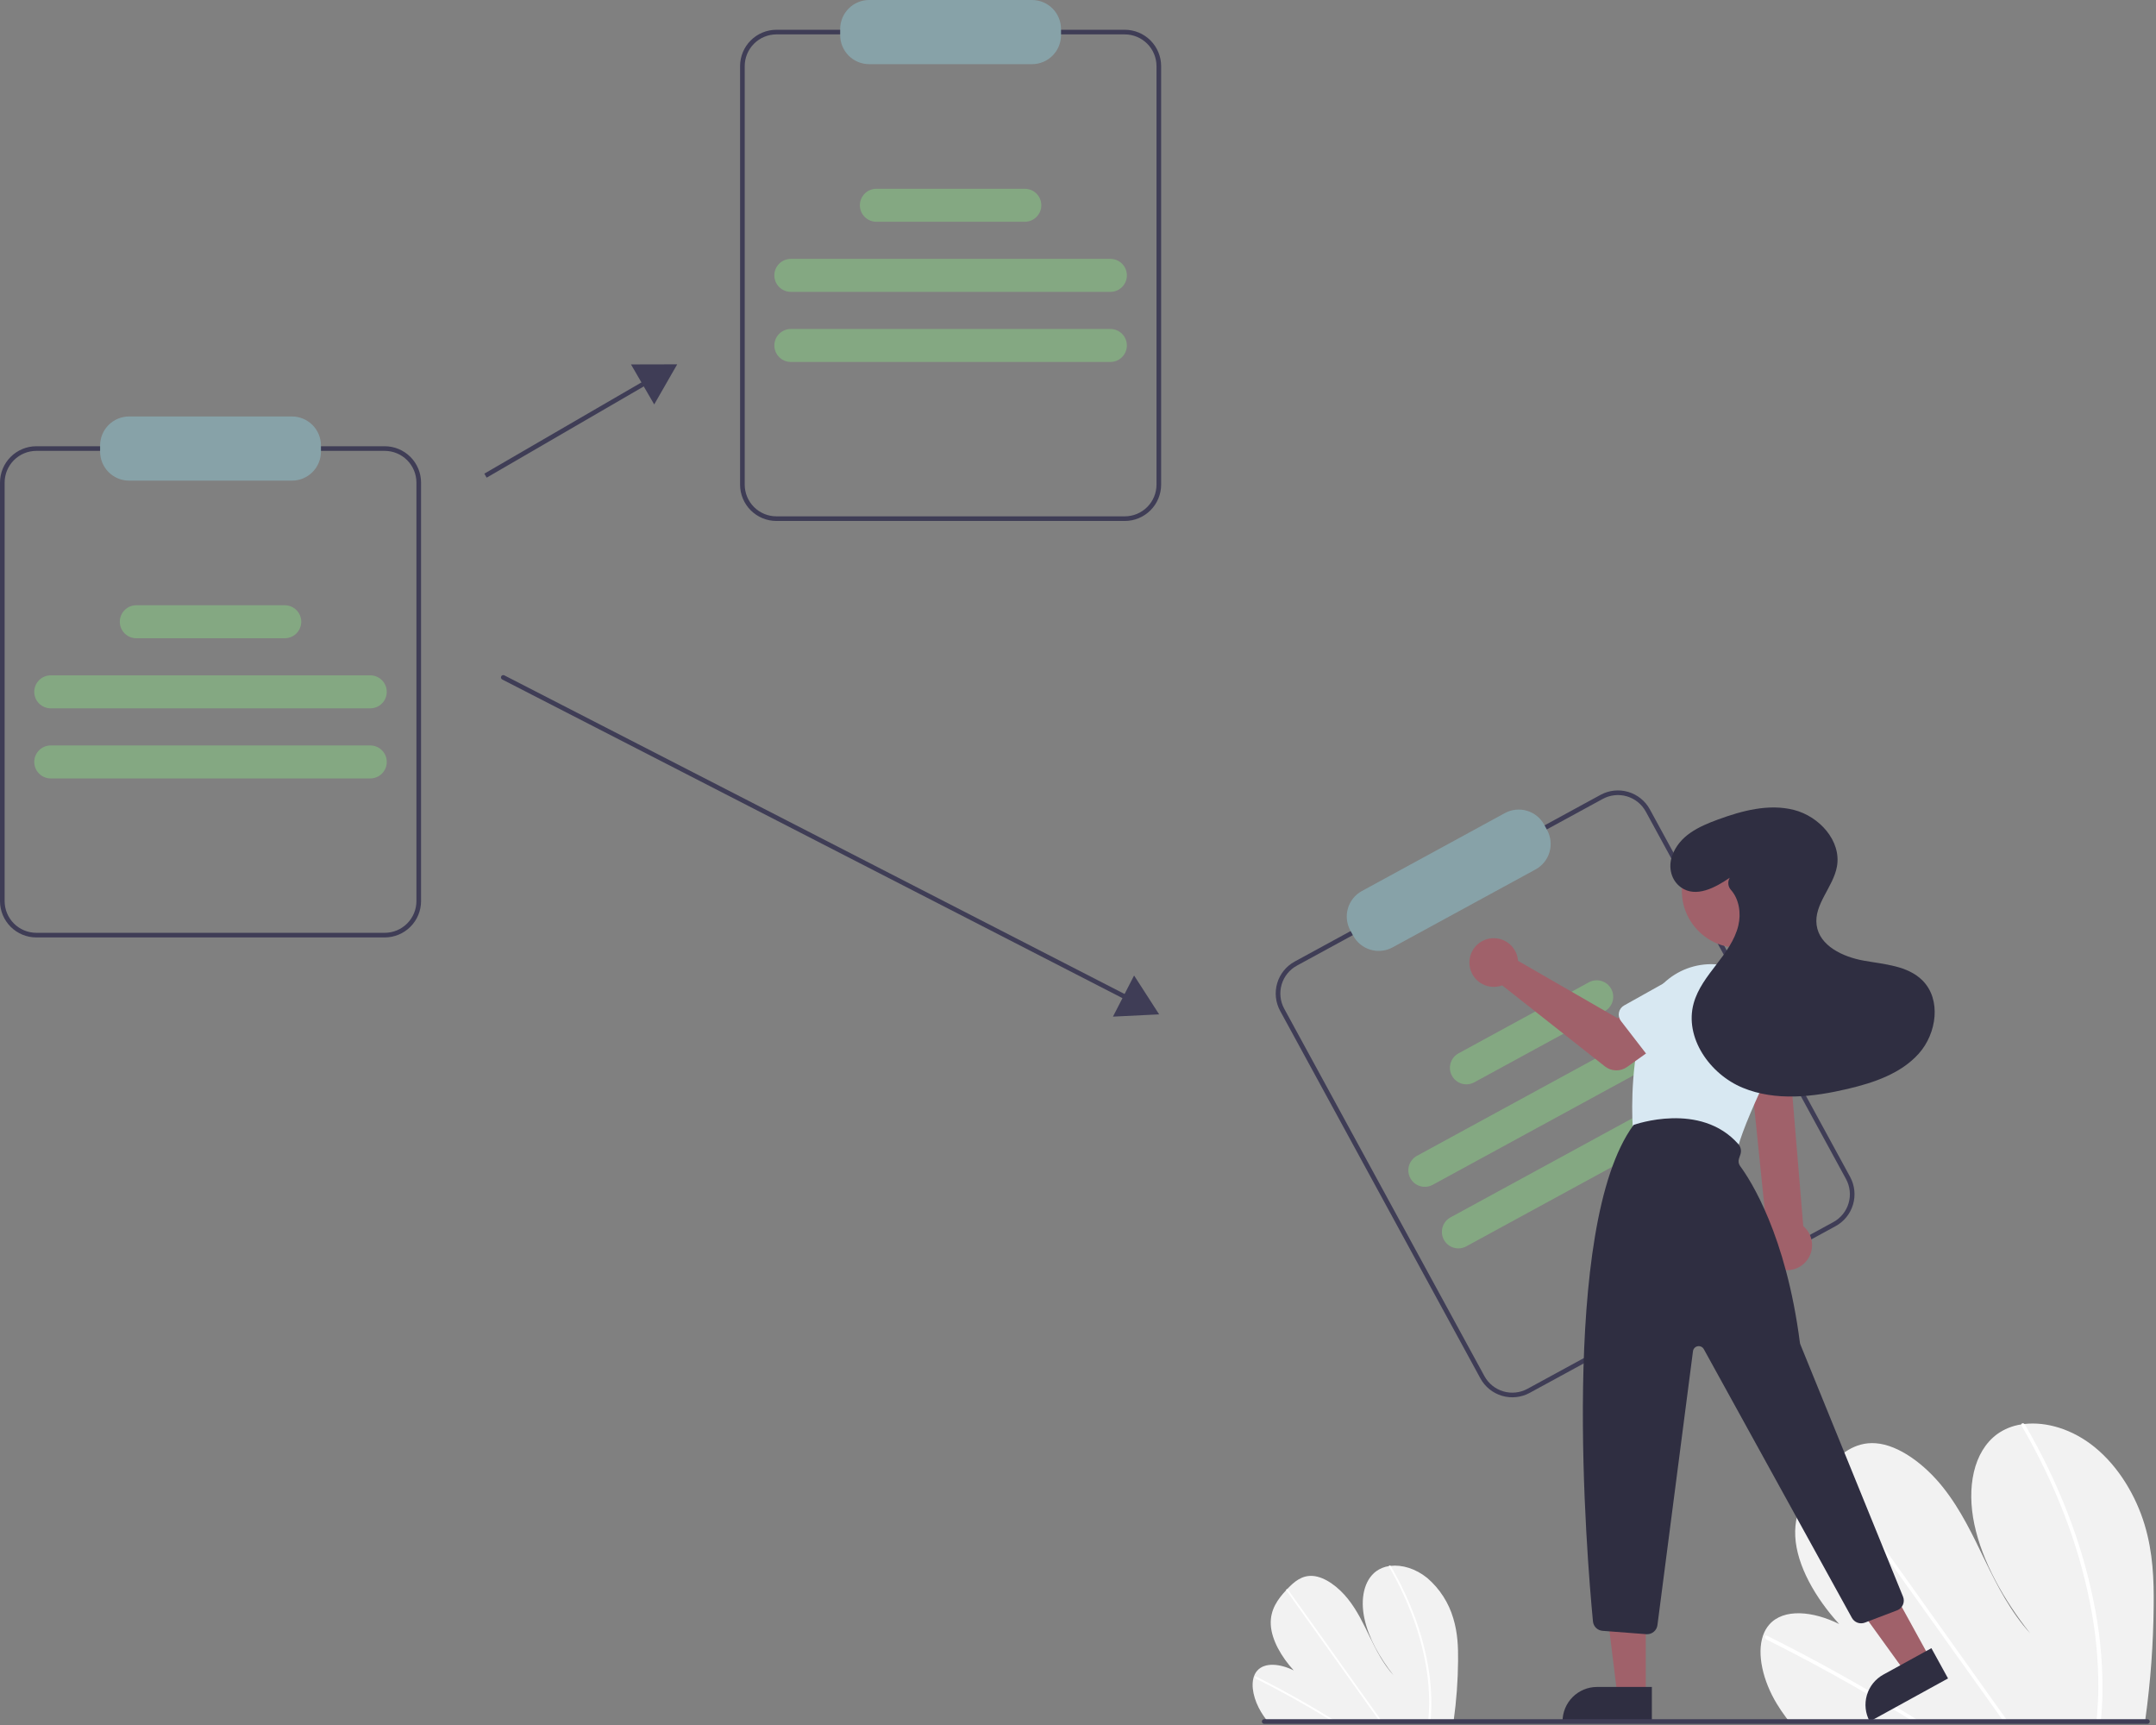 <svg width="930" height="744" viewBox="0 0 930 744" fill="none" xmlns="http://www.w3.org/2000/svg">
<rect x="0" y="0" width="930" height="744" fill="#808080" stroke="none"/>
<g clip-path="url(#clip0)">
<path d="M928.996 692.594C928.852 708.979 927.652 725.338 925.402 741.569C925.324 742.139 925.238 742.709 925.159 743.279L771.711 742.422C771.261 741.855 770.817 741.283 770.388 740.703C768.955 738.784 767.612 736.811 766.38 734.77C760.455 724.936 757.743 713.423 760.461 705.48L760.51 705.357C761.096 703.617 762.021 702.011 763.23 700.63C769.427 693.654 781.956 694.817 793.326 700.447C783.128 689.284 775.008 675.198 774.391 662.624C773.786 650.36 780.199 641.599 787.154 634.153C787.382 633.907 787.61 633.668 787.839 633.429C787.949 633.306 788.067 633.189 788.177 633.066C793.604 627.392 799.931 621.799 809.088 622.476C819.132 623.219 830.267 631.631 838.074 641.434C845.882 651.23 851.07 662.359 856.329 673.219C861.595 684.073 867.292 695.204 875.742 704.482C864.297 690.006 855.07 673.535 851.661 657.517C848.253 641.498 851.252 626.113 861.452 618.569C864.549 616.349 868.132 614.903 871.902 614.353C872.342 614.279 872.789 614.22 873.243 614.168C882.685 613.093 893.959 616.359 903.551 624.165C914.114 632.76 921.438 645.501 925.081 657.597C928.725 669.693 929.113 681.337 928.996 692.594Z" fill="#F2F2F2"/>
<path d="M828.601 742.74L825.667 742.723C824.735 742.141 823.799 741.565 822.859 740.996C822.277 740.629 821.688 740.275 821.098 739.914C811.365 733.97 801.572 728.268 791.717 722.809C781.872 717.345 771.977 712.133 762.032 707.173C761.768 707.058 761.553 706.854 761.424 706.598C761.295 706.341 761.26 706.047 761.325 705.767C761.336 705.73 761.352 705.695 761.374 705.664C761.513 705.403 761.823 705.295 762.275 705.518C763.495 706.129 764.722 706.741 765.941 707.366C775.913 712.411 785.842 717.709 795.728 723.257C805.608 728.804 815.431 734.595 825.197 740.631C825.403 740.756 825.608 740.888 825.814 741.013C826.745 741.588 827.67 742.164 828.601 742.74Z" fill="white"/>
<path d="M866.434 742.951L864.62 742.941C864.211 742.368 863.808 741.795 863.399 741.223C853.784 727.74 844.171 714.257 834.561 700.774C818.822 678.7 803.088 656.627 787.358 634.553C787.265 634.434 787.196 634.299 787.154 634.153C787.02 633.665 787.379 633.378 787.839 633.429C788.033 633.456 788.219 633.525 788.384 633.63C788.549 633.736 788.69 633.875 788.797 634.039C797.621 646.418 806.443 658.792 815.263 671.162C830.92 693.125 846.574 715.086 862.227 737.044C863.222 738.438 864.218 739.839 865.214 741.233C865.623 741.805 866.032 742.378 866.434 742.951Z" fill="white"/>
<path d="M906.856 732.414C906.764 735.472 906.561 738.481 906.297 741.462C906.246 742.032 906.194 742.603 906.143 743.173L904.239 743.162C904.298 742.592 904.356 742.022 904.407 741.452C904.809 737.145 905.095 732.789 905.133 728.315C905.184 715.911 903.975 703.535 901.526 691.375C898.922 678.283 895.183 665.442 890.352 652.998C885.281 639.873 879.168 627.176 872.07 615.027C871.936 614.829 871.877 614.59 871.902 614.353C871.98 613.81 872.703 613.649 873.243 614.168C873.35 614.269 873.441 614.385 873.516 614.513C874.394 616.023 875.256 617.537 876.102 619.056C882.938 631.272 888.789 644.014 893.6 657.16C898.182 669.645 901.668 682.505 904.017 695.595C906.218 707.739 907.169 720.076 906.856 732.414Z" fill="white"/>
<path d="M628.948 716.35C628.873 724.912 628.246 733.461 627.07 741.943C627.029 742.241 626.984 742.538 626.943 742.836L546.755 742.388C546.519 742.092 546.288 741.793 546.063 741.49C545.315 740.488 544.613 739.456 543.969 738.39C540.873 733.251 539.455 727.234 540.876 723.083L540.901 723.019C541.208 722.11 541.691 721.271 542.323 720.549C545.561 716.904 552.109 717.511 558.051 720.454C552.721 714.62 548.477 707.259 548.155 700.688C547.839 694.279 551.19 689.701 554.825 685.81C554.944 685.681 555.063 685.556 555.183 685.431C555.241 685.367 555.302 685.306 555.36 685.242C558.196 682.277 561.502 679.354 566.287 679.707C571.536 680.096 577.355 684.492 581.435 689.615C585.515 694.734 588.226 700.549 590.974 706.225C593.726 711.897 596.703 717.714 601.119 722.562C595.138 714.997 590.316 706.39 588.535 698.019C586.754 689.648 588.321 681.608 593.651 677.666C595.27 676.506 597.142 675.75 599.112 675.462C599.342 675.424 599.576 675.393 599.813 675.366C604.747 674.804 610.639 676.511 615.651 680.59C621.017 685.199 624.926 691.269 626.903 698.061C628.807 704.382 629.01 710.467 628.948 716.35Z" fill="#F2F2F2"/>
<path d="M576.484 742.554L574.951 742.546C574.464 742.241 573.975 741.941 573.483 741.643C573.179 741.451 572.871 741.266 572.563 741.078C567.477 737.972 562.359 734.992 557.21 732.139C552.064 729.284 546.894 726.56 541.697 723.968C541.559 723.908 541.447 723.802 541.379 723.667C541.312 723.533 541.293 723.38 541.327 723.233C541.333 723.214 541.342 723.196 541.353 723.179C541.425 723.043 541.587 722.987 541.824 723.103C542.461 723.423 543.102 723.742 543.74 724.069C548.951 726.706 554.139 729.474 559.306 732.373C564.468 735.272 569.602 738.298 574.706 741.453C574.813 741.518 574.92 741.587 575.028 741.652C575.514 741.953 575.998 742.254 576.484 742.554Z" fill="white"/>
<path d="M596.255 742.665L595.307 742.66C595.093 742.36 594.883 742.061 594.669 741.762C589.644 734.716 584.621 727.67 579.599 720.624C571.374 709.089 563.152 697.554 554.932 686.019C554.883 685.957 554.847 685.886 554.825 685.81C554.755 685.555 554.942 685.405 555.183 685.431C555.284 685.446 555.381 685.482 555.468 685.537C555.554 685.592 555.628 685.664 555.684 685.75C560.295 692.219 564.905 698.686 569.514 705.15C577.696 716.627 585.877 728.103 594.056 739.578C594.577 740.307 595.097 741.039 595.617 741.767C595.831 742.066 596.045 742.366 596.255 742.665Z" fill="white"/>
<path d="M617.379 737.159C617.33 738.757 617.224 740.329 617.086 741.887C617.06 742.185 617.033 742.483 617.006 742.781L616.011 742.775C616.042 742.477 616.072 742.179 616.099 741.881C616.309 739.631 616.458 737.354 616.478 735.017C616.505 728.535 615.873 722.067 614.593 715.713C613.232 708.871 611.278 702.16 608.754 695.657C606.104 688.799 602.909 682.163 599.2 675.815C599.13 675.711 599.099 675.587 599.112 675.462C599.153 675.179 599.531 675.095 599.813 675.366C599.869 675.419 599.917 675.48 599.956 675.546C600.415 676.335 600.865 677.127 601.307 677.92C604.88 684.304 607.937 690.963 610.451 697.833C612.846 704.357 614.667 711.077 615.895 717.918C617.045 724.264 617.542 730.711 617.379 737.159Z" fill="white"/>
<path d="M165.953 404.324H15.672C11.517 404.319 7.534 402.666 4.596 399.728C1.657 396.79 0.005 392.806 0 388.651V208.137C0.005 203.982 1.657 199.998 4.596 197.06C7.534 194.122 11.517 192.469 15.672 192.464H165.953C170.108 192.469 174.092 194.122 177.03 197.06C179.968 199.998 181.621 203.982 181.626 208.137V388.651C181.621 392.806 179.968 396.79 177.03 399.728C174.092 402.666 170.108 404.319 165.953 404.324ZM15.672 194.464C12.047 194.468 8.572 195.91 6.009 198.473C3.446 201.037 2.004 204.512 2 208.137V388.651C2.004 392.276 3.446 395.751 6.009 398.315C8.572 400.878 12.047 402.32 15.672 402.324H165.953C169.578 402.32 173.053 400.878 175.617 398.315C178.18 395.751 179.622 392.276 179.626 388.651V208.137C179.622 204.512 178.18 201.037 175.617 198.473C173.053 195.91 169.578 194.468 165.953 194.464H15.672Z" fill="#3F3D56"/>
<path d="M125.942 207.303H55.683C52.369 207.299 49.192 205.981 46.849 203.637C44.505 201.294 43.187 198.117 43.183 194.803V192.125C43.187 188.811 44.505 185.634 46.849 183.291C49.192 180.947 52.369 179.629 55.683 179.625H125.942C129.256 179.629 132.434 180.947 134.777 183.291C137.12 185.634 138.439 188.811 138.442 192.125V194.803C138.439 198.117 137.12 201.294 134.777 203.637C132.434 205.981 129.256 207.299 125.942 207.303Z" fill="#87A2A8"/>
<path d="M159.729 305.508H21.897C20.962 305.509 20.036 305.326 19.172 304.969C18.308 304.612 17.523 304.088 16.861 303.427C16.2 302.767 15.675 301.982 15.317 301.118C14.959 300.255 14.775 299.329 14.775 298.394C14.775 297.459 14.959 296.533 15.317 295.67C15.675 294.806 16.2 294.021 16.861 293.361C17.523 292.7 18.308 292.176 19.172 291.819C20.036 291.462 20.962 291.279 21.897 291.28H159.729C161.614 291.282 163.421 292.033 164.753 293.367C166.086 294.701 166.834 296.509 166.834 298.394C166.834 300.279 166.086 302.087 164.753 303.421C163.421 304.755 161.614 305.506 159.729 305.508Z" fill="#84A882"/>
<path d="M159.729 335.742H21.897C20.962 335.743 20.036 335.56 19.172 335.203C18.308 334.846 17.523 334.322 16.861 333.661C16.2 333.001 15.675 332.216 15.317 331.352C14.959 330.489 14.775 329.563 14.775 328.628C14.775 327.693 14.959 326.767 15.317 325.904C15.675 325.04 16.2 324.255 16.861 323.595C17.523 322.934 18.308 322.41 19.172 322.053C20.036 321.696 20.962 321.513 21.897 321.514H159.729C161.614 321.516 163.421 322.267 164.753 323.601C166.086 324.935 166.834 326.743 166.834 328.628C166.834 330.513 166.086 332.321 164.753 333.655C163.421 334.989 161.614 335.74 159.729 335.742Z" fill="#84A882"/>
<path d="M122.825 275.274H58.8C57.865 275.275 56.94 275.092 56.075 274.735C55.211 274.378 54.426 273.854 53.765 273.193C53.103 272.533 52.578 271.748 52.22 270.884C51.862 270.021 51.678 269.095 51.678 268.16C51.678 267.225 51.862 266.299 52.22 265.436C52.578 264.572 53.103 263.787 53.765 263.127C54.426 262.466 55.211 261.942 56.075 261.585C56.94 261.228 57.865 261.045 58.8 261.046H122.825C123.76 261.045 124.686 261.228 125.55 261.585C126.414 261.942 127.2 262.466 127.861 263.127C128.523 263.787 129.047 264.572 129.405 265.436C129.763 266.299 129.948 267.225 129.948 268.16C129.948 269.095 129.763 270.021 129.405 270.884C129.047 271.748 128.523 272.533 127.861 273.193C127.2 273.854 126.414 274.378 125.55 274.735C124.686 275.092 123.76 275.275 122.825 275.274Z" fill="#84A882"/>
<path d="M485.189 224.698H334.908C330.753 224.694 326.769 223.041 323.831 220.103C320.893 217.165 319.24 213.181 319.236 209.026V28.511C319.24 24.356 320.893 20.372 323.831 17.434C326.769 14.496 330.753 12.843 334.908 12.838H485.189C489.344 12.843 493.327 14.496 496.266 17.434C499.204 20.372 500.856 24.356 500.861 28.511V209.026C500.856 213.181 499.204 217.165 496.266 220.103C493.327 223.041 489.344 224.694 485.189 224.698ZM334.908 14.838C331.283 14.842 327.808 16.284 325.245 18.847C322.681 21.411 321.24 24.886 321.236 28.511V209.026C321.24 212.651 322.681 216.126 325.245 218.689C327.808 221.252 331.283 222.694 334.908 222.698H485.189C488.814 222.694 492.289 221.252 494.852 218.689C497.415 216.126 498.857 212.651 498.861 209.026V28.511C498.857 24.886 497.415 21.411 494.852 18.847C492.289 16.284 488.814 14.842 485.189 14.838H334.908Z" fill="#3F3D56"/>
<path d="M445.178 27.677H374.919C371.605 27.674 368.428 26.355 366.084 24.012C363.741 21.669 362.423 18.491 362.419 15.177V12.5C362.423 9.186 363.741 6.009 366.084 3.665C368.428 1.322 371.605 0.004 374.919 0H445.178C448.492 0.004 451.669 1.322 454.012 3.665C456.356 6.009 457.674 9.186 457.678 12.5V15.177C457.674 18.491 456.356 21.669 454.012 24.012C451.669 26.355 448.492 27.674 445.178 27.677Z" fill="#87A2A8"/>
<path d="M478.964 125.882H341.133C340.198 125.883 339.272 125.7 338.408 125.343C337.544 124.986 336.758 124.462 336.097 123.802C335.435 123.141 334.911 122.356 334.553 121.493C334.195 120.629 334.01 119.703 334.01 118.768C334.01 117.833 334.195 116.908 334.553 116.044C334.911 115.18 335.435 114.396 336.097 113.735C336.758 113.074 337.544 112.551 338.408 112.194C339.272 111.836 340.198 111.653 341.133 111.654H478.964C479.899 111.653 480.825 111.836 481.689 112.194C482.553 112.551 483.338 113.074 484 113.735C484.661 114.396 485.186 115.18 485.544 116.044C485.902 116.908 486.086 117.833 486.086 118.768C486.086 119.703 485.902 120.629 485.544 121.493C485.186 122.356 484.661 123.141 484 123.802C483.338 124.462 482.553 124.986 481.689 125.343C480.825 125.7 479.899 125.883 478.964 125.882Z" fill="#84A882"/>
<path d="M478.964 156.116H341.133C340.198 156.116 339.273 155.932 338.41 155.575C337.547 155.217 336.763 154.693 336.102 154.033C335.442 153.372 334.918 152.588 334.56 151.725C334.203 150.862 334.019 149.937 334.019 149.002C334.019 148.068 334.203 147.143 334.56 146.28C334.918 145.417 335.442 144.633 336.102 143.972C336.763 143.311 337.547 142.787 338.41 142.43C339.273 142.072 340.198 141.888 341.133 141.888H478.964C479.898 141.888 480.823 142.072 481.686 142.43C482.55 142.787 483.334 143.311 483.994 143.972C484.655 144.633 485.179 145.417 485.536 146.28C485.894 147.143 486.078 148.068 486.078 149.002C486.078 149.937 485.894 150.862 485.536 151.725C485.179 152.588 484.655 153.372 483.994 154.033C483.334 154.693 482.55 155.217 481.686 155.575C480.823 155.932 479.898 156.116 478.964 156.116Z" fill="#84A882"/>
<path d="M442.061 95.648H378.036C377.101 95.649 376.175 95.466 375.311 95.109C374.447 94.752 373.662 94.228 373 93.568C372.339 92.907 371.814 92.122 371.456 91.259C371.098 90.395 370.914 89.469 370.914 88.534C370.914 87.599 371.098 86.674 371.456 85.81C371.814 84.946 372.339 84.162 373 83.501C373.662 82.84 374.447 82.317 375.311 81.96C376.175 81.603 377.101 81.419 378.036 81.42H442.061C443.948 81.42 445.757 82.17 447.091 83.504C448.425 84.838 449.175 86.648 449.175 88.534C449.175 90.421 448.425 92.231 447.091 93.565C445.757 94.899 443.948 95.648 442.061 95.648Z" fill="#84A882"/>
<path d="M791.789 528.844L659.832 600.758C656.182 602.743 651.893 603.198 647.907 602.024C643.921 600.85 640.564 598.143 638.571 594.497L552.189 435.992C550.205 432.341 549.75 428.052 550.924 424.067C552.098 420.081 554.805 416.723 558.451 414.731L690.408 342.817C694.059 340.833 698.348 340.378 702.333 341.551C706.319 342.725 709.677 345.432 711.669 349.079L798.051 507.583C800.035 511.234 800.49 515.523 799.317 519.509C798.143 523.494 795.436 526.852 791.789 528.844ZM559.408 416.487C556.227 418.225 553.866 421.154 552.841 424.631C551.817 428.109 552.214 431.85 553.945 435.035L640.327 593.54C642.065 596.721 644.994 599.082 648.472 600.106C651.949 601.13 655.69 600.733 658.875 599.002L790.832 527.088C794.013 525.35 796.375 522.421 797.399 518.944C798.423 515.467 798.026 511.725 796.295 508.54L709.913 350.036C708.175 346.855 705.246 344.493 701.769 343.469C698.291 342.445 694.55 342.842 691.365 344.573L559.408 416.487Z" fill="#3F3D56"/>
<path d="M662.376 374.992L600.684 408.613C597.772 410.196 594.352 410.559 591.173 409.623C587.994 408.687 585.316 406.527 583.727 403.619L582.445 401.268C580.863 398.357 580.5 394.936 581.436 391.757C582.372 388.578 584.532 385.9 587.44 384.311L649.132 350.69C652.044 349.107 655.464 348.744 658.643 349.681C661.822 350.617 664.5 352.776 666.089 355.684L667.371 358.035C668.953 360.947 669.316 364.367 668.38 367.546C667.444 370.725 665.284 373.403 662.376 374.992Z" fill="#87A2A8"/>
<path d="M739.037 445.056L618.012 511.012C617.191 511.459 616.291 511.741 615.362 511.84C614.433 511.939 613.494 511.854 612.598 511.59C611.701 511.326 610.866 510.888 610.139 510.301C609.412 509.715 608.808 508.99 608.361 508.17C607.914 507.35 607.633 506.449 607.534 505.521C607.435 504.592 607.519 503.652 607.783 502.756C608.047 501.86 608.485 501.025 609.072 500.298C609.659 499.571 610.383 498.966 611.203 498.519L732.229 432.563C733.886 431.66 735.833 431.452 737.643 431.985C739.453 432.518 740.977 433.748 741.88 435.405C742.783 437.062 742.99 439.009 742.457 440.819C741.924 442.629 740.694 444.153 739.037 445.056Z" fill="#84A882"/>
<path d="M753.505 471.603L632.479 537.56C631.659 538.007 630.759 538.288 629.83 538.387C628.901 538.486 627.962 538.401 627.065 538.138C626.169 537.874 625.334 537.436 624.607 536.849C623.88 536.262 623.276 535.538 622.829 534.718C622.382 533.897 622.101 532.997 622.002 532.068C621.902 531.139 621.987 530.2 622.251 529.304C622.515 528.408 622.953 527.572 623.54 526.845C624.127 526.118 624.851 525.514 625.671 525.067L746.697 459.11C747.517 458.663 748.417 458.382 749.346 458.283C750.275 458.184 751.215 458.269 752.111 458.533C753.007 458.797 753.842 459.235 754.569 459.821C755.296 460.408 755.901 461.132 756.348 461.953C756.795 462.773 757.076 463.673 757.175 464.602C757.274 465.531 757.189 466.47 756.925 467.367C756.661 468.263 756.223 469.098 755.637 469.825C755.05 470.552 754.326 471.156 753.505 471.603Z" fill="#84A882"/>
<path d="M692.166 436.168L635.947 466.805C635.127 467.253 634.227 467.534 633.298 467.633C632.369 467.732 631.429 467.647 630.533 467.383C629.637 467.119 628.802 466.681 628.075 466.094C627.348 465.508 626.744 464.783 626.297 463.963C625.85 463.143 625.569 462.243 625.469 461.314C625.37 460.385 625.455 459.445 625.719 458.549C625.983 457.653 626.421 456.818 627.008 456.091C627.594 455.364 628.319 454.76 629.139 454.312L685.357 423.675C686.178 423.227 687.078 422.946 688.007 422.847C688.936 422.748 689.875 422.833 690.771 423.097C691.667 423.361 692.503 423.799 693.23 424.386C693.957 424.972 694.561 425.697 695.008 426.517C695.455 427.337 695.736 428.237 695.835 429.166C695.934 430.095 695.85 431.035 695.586 431.931C695.322 432.827 694.884 433.662 694.297 434.389C693.71 435.116 692.986 435.72 692.166 436.168Z" fill="#84A882"/>
<path d="M279.209 163.475L208.92 204.284L209.924 206.014L280.213 165.204L279.209 163.475Z" fill="#3F3D56"/>
<path d="M282.194 174.428L292.122 157.132L272.179 157.179L282.194 174.428Z" fill="#3F3D56"/>
<path d="M487.233 431.942C487.074 431.942 486.917 431.904 486.776 431.832L216.628 293.059C216.392 292.938 216.215 292.728 216.134 292.475C216.053 292.223 216.076 291.949 216.197 291.714C216.318 291.478 216.527 291.3 216.779 291.219C217.032 291.137 217.306 291.159 217.541 291.28L487.69 430.052C487.89 430.155 488.049 430.322 488.143 430.526C488.236 430.73 488.258 430.959 488.205 431.177C488.152 431.395 488.028 431.589 487.851 431.728C487.675 431.867 487.457 431.942 487.233 431.942Z" fill="#3F3D56"/>
<path d="M480.081 438.479L500 437.5L489.195 420.738L480.081 438.479Z" fill="#3F3D56"/>
<path d="M765.974 546.682C764.568 545.982 763.332 544.983 762.354 543.754C761.376 542.525 760.68 541.097 760.313 539.57C759.947 538.042 759.92 536.454 760.234 534.915C760.549 533.376 761.196 531.925 762.132 530.664L754.099 452.124H771.459L777.843 528.814C779.858 530.526 781.175 532.918 781.543 535.537C781.912 538.155 781.308 540.818 779.845 543.02C778.382 545.223 776.162 546.812 773.605 547.487C771.049 548.162 768.333 547.875 765.974 546.682V546.682Z" fill="#A0616A"/>
<path d="M750.034 408.779C763.599 408.779 774.595 397.783 774.595 384.218C774.595 370.653 763.599 359.657 750.034 359.657C736.469 359.657 725.473 370.653 725.473 384.218C725.473 397.783 736.469 408.779 750.034 408.779Z" fill="#A0616A"/>
<path d="M744.445 497.758L707.789 489.753C706.825 489.541 705.958 489.019 705.32 488.267C704.681 487.514 704.307 486.574 704.255 485.588C703.831 477.409 703.527 456.249 709.828 436.495C711.045 432.707 713.009 429.203 715.604 426.188C718.2 423.173 721.373 420.709 724.937 418.942C728.501 417.175 732.384 416.141 736.354 415.901C740.325 415.661 744.304 416.219 748.055 417.544C752.013 418.935 755.633 421.147 758.676 424.035C761.719 426.923 764.117 430.422 765.713 434.302C767.309 438.182 768.067 442.356 767.936 446.549C767.806 450.742 766.79 454.861 764.956 458.634C756.827 475.327 751.707 487.415 749.739 494.564C749.434 495.673 748.714 496.623 747.729 497.217C746.744 497.811 745.569 498.005 744.445 497.758Z" fill="#D8E8F2"/>
<path d="M709.913 731.092L697.653 731.091L691.821 683.803L709.915 683.804L709.913 731.092Z" fill="#A0616A"/>
<path d="M688.896 727.588H712.54V742.475H674.009C674.009 738.526 675.577 734.74 678.369 731.948C681.161 729.156 684.948 727.588 688.896 727.588Z" fill="#2F2E41"/>
<path d="M832.504 715.203L821.761 721.109L793.866 682.482L809.722 673.764L832.504 715.203Z" fill="#A0616A"/>
<path d="M812.4 722.258L833.119 710.867L840.291 723.913L806.526 742.476C804.624 739.016 804.174 734.942 805.276 731.151C806.377 727.359 808.94 724.16 812.4 722.258Z" fill="#2F2E41"/>
<path d="M710.136 704.832L691.263 703.378C690.206 703.3 689.212 702.85 688.456 702.109C687.699 701.368 687.229 700.383 687.129 699.329C684.439 671.273 672.638 529.101 704.555 485.329L704.645 485.207L704.787 485.154C705.073 485.049 733.538 474.899 749.869 493.501C750.382 494.092 750.731 494.806 750.883 495.574C751.035 496.342 750.984 497.136 750.735 497.877L750.112 499.747C749.934 500.276 749.886 500.841 749.973 501.394C750.059 501.946 750.277 502.469 750.608 502.919C755.14 509.046 770.394 532.644 776.39 579.047C776.428 579.343 776.504 579.633 776.616 579.909L820.88 688.646C821.106 689.201 821.219 689.796 821.211 690.395C821.204 690.995 821.078 691.587 820.839 692.137C820.6 692.686 820.253 693.183 819.819 693.597C819.386 694.011 818.874 694.334 818.314 694.547L804.386 699.854C803.371 700.235 802.254 700.239 801.237 699.866C800.22 699.492 799.37 698.766 798.843 697.82L734.944 581.889C734.69 581.428 734.296 581.058 733.819 580.834C733.342 580.61 732.807 580.542 732.289 580.64C731.771 580.738 731.298 580.998 730.936 581.381C730.575 581.765 730.344 582.252 730.276 582.775L714.944 700.923C714.803 702.007 714.273 703.002 713.453 703.723C712.633 704.445 711.578 704.843 710.485 704.844C710.37 704.844 710.253 704.84 710.136 704.832Z" fill="#2F2E41"/>
<path d="M654.55 412.748C654.673 413.288 654.753 413.836 654.789 414.388L697.747 439.17L708.188 433.159L719.319 447.732L701.869 460.169C700.459 461.174 698.762 461.694 697.031 461.652C695.3 461.61 693.63 461.008 692.271 459.935L647.974 424.99C645.975 425.73 643.798 425.843 641.733 425.316C639.668 424.789 637.812 423.645 636.412 422.037C635.013 420.429 634.136 418.433 633.899 416.315C633.661 414.196 634.074 412.056 635.083 410.178C636.092 408.3 637.648 406.774 639.546 405.802C641.443 404.83 643.591 404.459 645.704 404.739C647.818 405.018 649.796 405.933 651.376 407.364C652.956 408.795 654.063 410.673 654.55 412.748V412.748Z" fill="#A0616A"/>
<path d="M698.337 436.693C698.466 436.06 698.731 435.461 699.113 434.939C699.494 434.417 699.984 433.984 700.548 433.668L720.261 422.645C722.881 420.624 726.194 419.724 729.476 420.142C732.758 420.56 735.74 422.263 737.769 424.876C739.797 427.489 740.707 430.801 740.298 434.084C739.889 437.367 738.196 440.353 735.588 442.39L719.871 458.711C719.422 459.177 718.878 459.54 718.277 459.777C717.675 460.014 717.029 460.118 716.383 460.082C715.738 460.047 715.107 459.873 714.535 459.572C713.962 459.271 713.462 458.85 713.067 458.338L699.183 440.344C698.788 439.832 698.507 439.241 698.361 438.611C698.215 437.981 698.207 437.327 698.337 436.693Z" fill="#D8E8F2"/>
<path d="M749.364 470.676C748.861 470.27 748.452 469.759 748.164 469.18C747.877 468.601 747.717 467.967 747.697 467.32L746.99 444.746C746.401 441.49 747.128 438.134 749.01 435.413C750.893 432.693 753.777 430.829 757.031 430.232C760.285 429.634 763.643 430.352 766.369 432.226C769.095 434.101 770.967 436.98 771.574 440.232L778.824 461.7C779.031 462.312 779.103 462.962 779.036 463.606C778.969 464.249 778.765 464.87 778.436 465.427C778.107 465.984 777.662 466.463 777.132 466.833C776.601 467.202 775.997 467.453 775.36 467.568L752.994 471.606C752.358 471.722 751.704 471.698 751.078 471.538C750.451 471.377 749.867 471.083 749.364 470.676Z" fill="#D8E8F2"/>
<path d="M746.147 378.569C739.834 382.889 731.545 387.33 725.098 382.729C720.864 379.708 719.53 374.114 721.247 369.205C724.334 360.376 732.817 356.489 740.928 353.51C751.472 349.637 762.953 346.556 773.839 349.329C784.724 352.103 794.344 362.642 792.379 373.702C790.799 382.597 782.409 389.997 783.6 398.952C784.799 407.964 794.934 412.708 803.882 414.319C812.83 415.929 822.842 416.447 829.273 422.874C837.476 431.073 835.427 445.727 827.709 454.383C819.99 463.04 808.342 466.963 797.055 469.631C782.1 473.165 765.926 475.022 751.723 469.157C737.52 463.292 726.467 447.503 730.581 432.697C732.319 426.444 736.413 421.158 740.37 416.013C744.327 410.867 748.333 405.487 749.842 399.174C751.1 393.913 750.169 387.805 746.681 383.859C746.046 383.168 745.647 382.294 745.54 381.363C745.433 380.431 745.624 379.489 746.086 378.673L746.147 378.569Z" fill="#2F2E41"/>
<path d="M926.311 743.5H545.311C545.046 743.5 544.791 743.395 544.604 743.207C544.416 743.02 544.311 742.765 544.311 742.5C544.311 742.235 544.416 741.98 544.604 741.793C544.791 741.605 545.046 741.5 545.311 741.5H926.311C926.576 741.5 926.831 741.605 927.018 741.793C927.206 741.98 927.311 742.235 927.311 742.5C927.311 742.765 927.206 743.02 927.018 743.207C926.831 743.395 926.576 743.5 926.311 743.5Z" fill="#3F3D56"/>
</g>
<defs>
<clipPath id="clip0">
<rect width="929.013" height="743.5" fill="white"/>
</clipPath>
</defs>
</svg>
